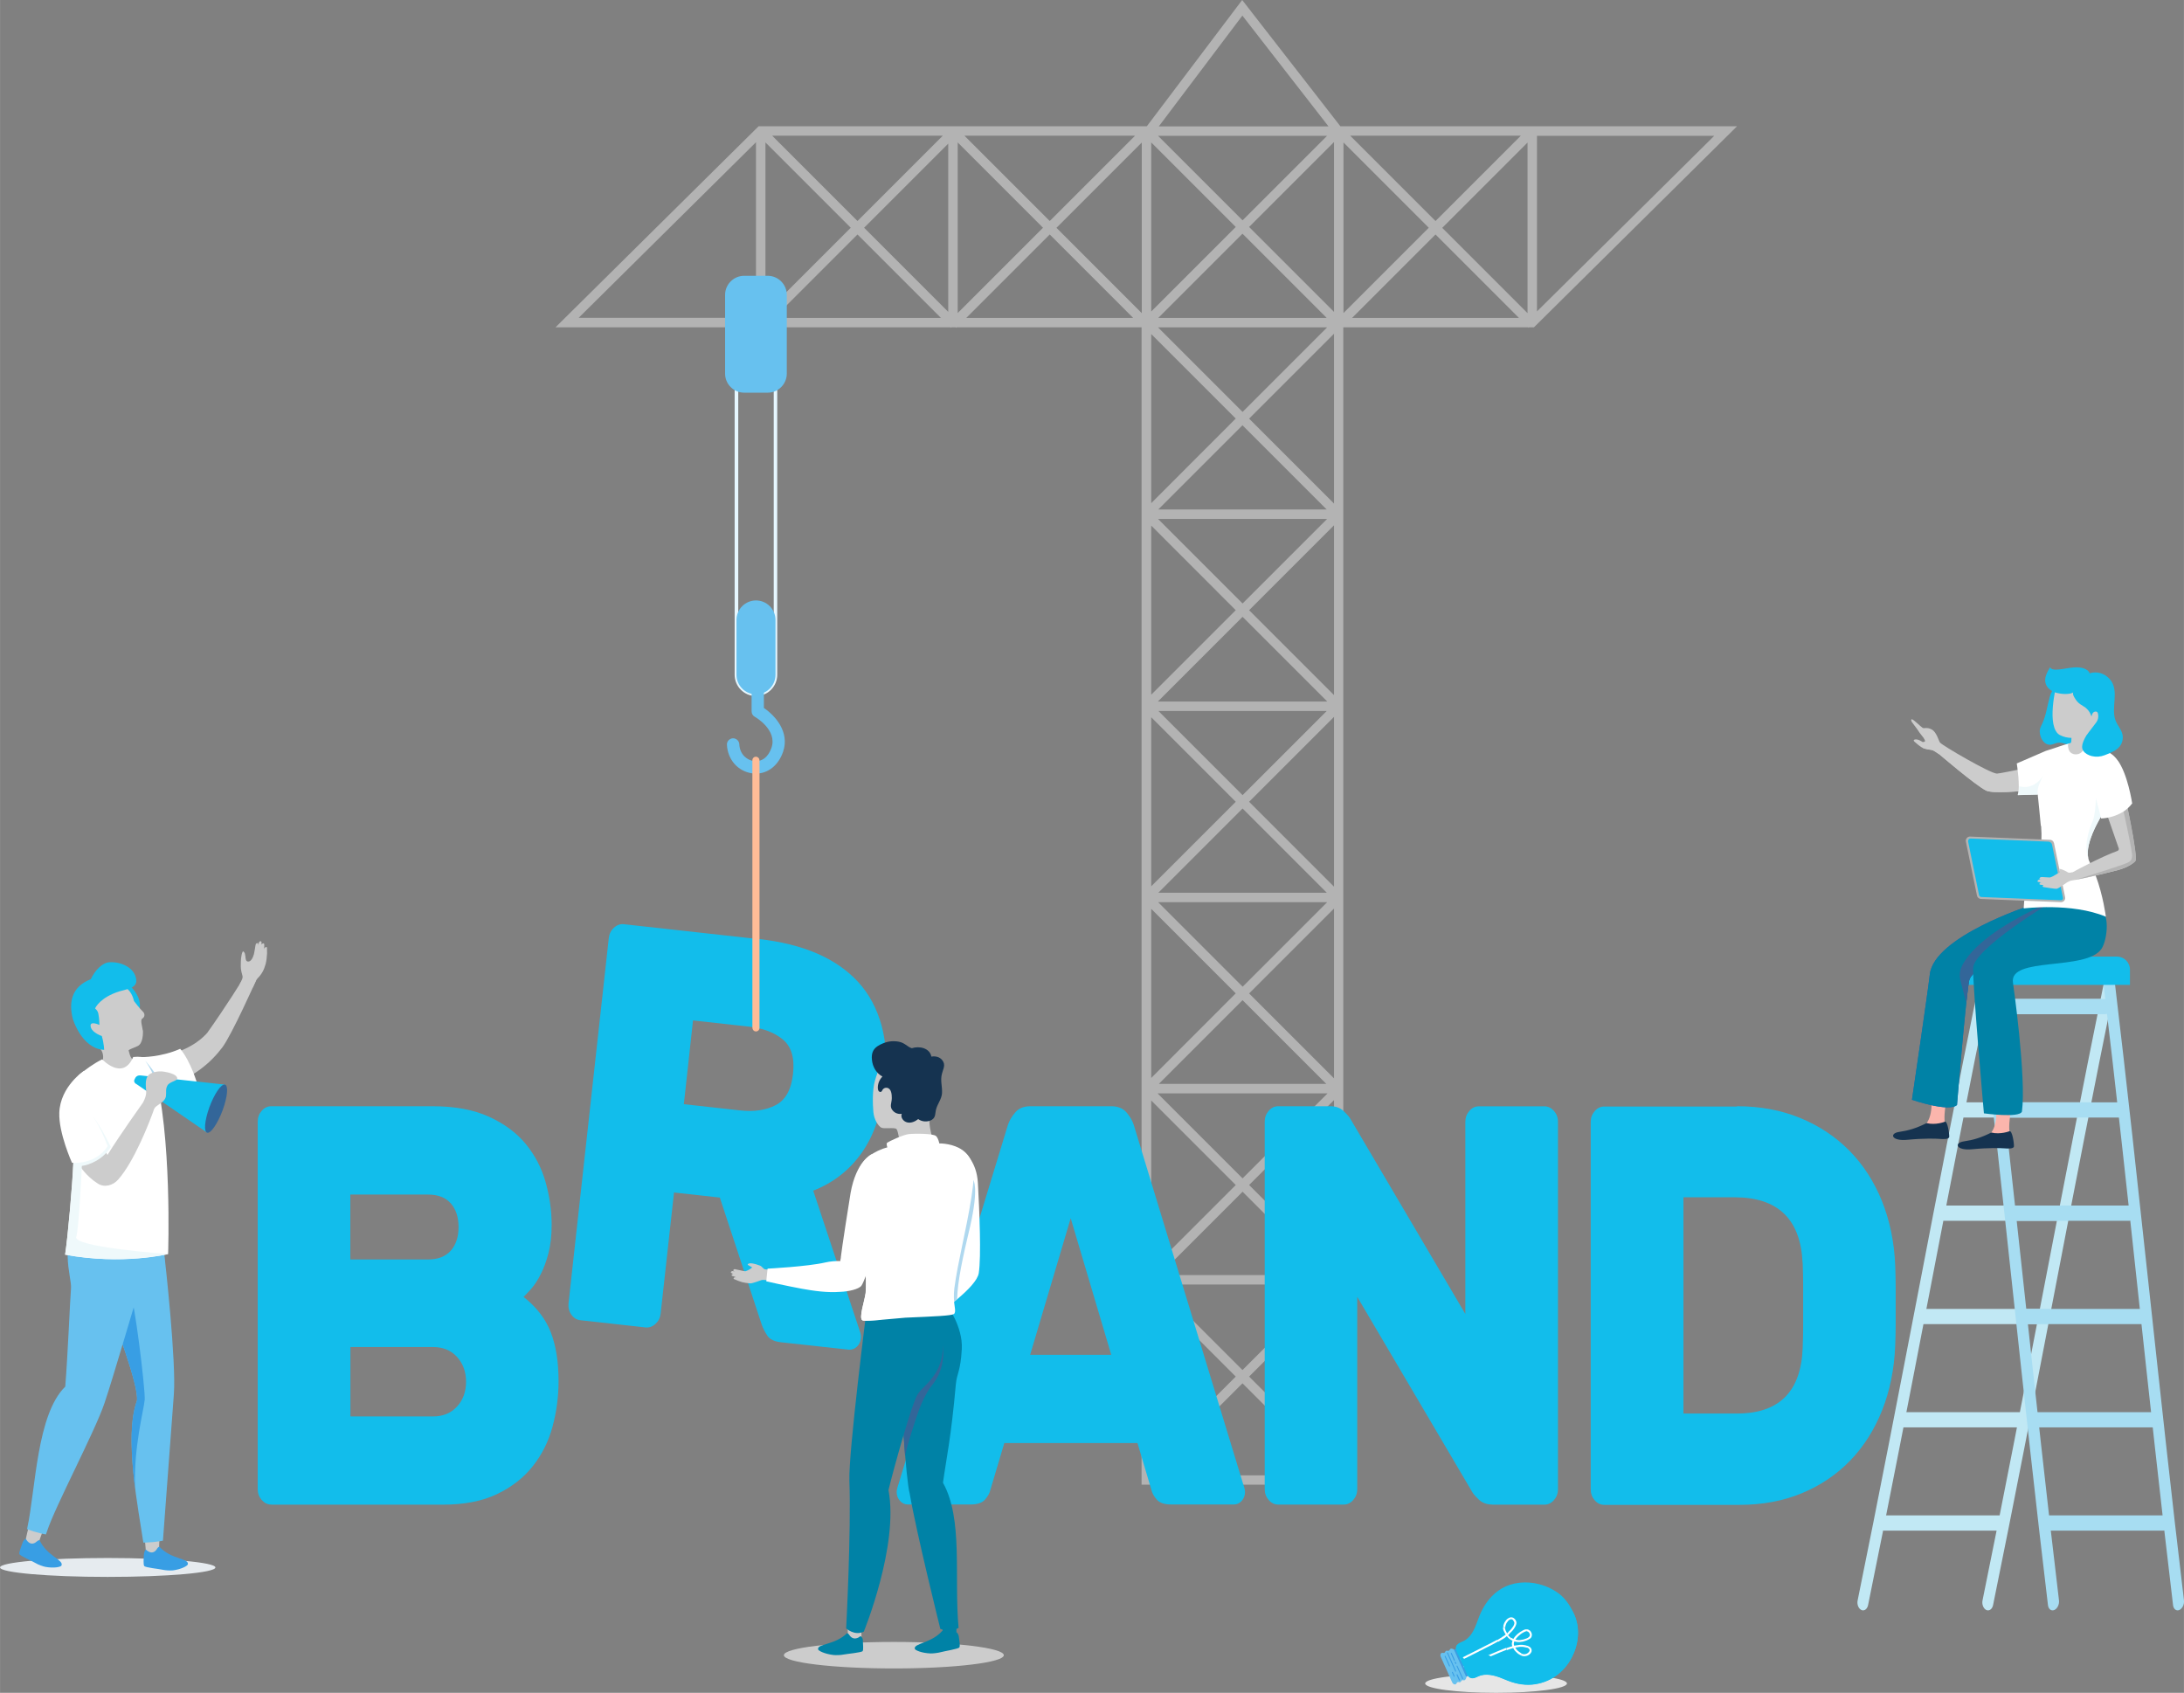 <?xml version="1.0" encoding="UTF-8" standalone="no"?>
<svg
   xmlns:dc="http://purl.org/dc/elements/1.1/"
   xmlns:cc="http://creativecommons.org/ns#"
   xmlns:rdf="http://www.w3.org/1999/02/22-rdf-syntax-ns#"
   xmlns:svg="http://www.w3.org/2000/svg"
   xmlns="http://www.w3.org/2000/svg"
   id="svg338"
   viewBox="0 0 224.01 173.64"
   style="shape-rendering:geometricPrecision; text-rendering:geometricPrecision; image-rendering:optimizeQuality; fill-rule:evenodd; clip-rule:evenodd"
   version="1.1"
   height="6.773mm"
   width="8.738mm"
   xml:space="preserve"><rect x="0" y="0" width="224.01" height="173.64" fill="#808080" stroke="none"/><defs
     id="defs4"><style
       id="style2"
       type="text/css"><![CDATA[
    .fil12 {fill:#0082A6;fill-rule:nonzero}
    .fil0 {fill:#12BDEB;fill-rule:nonzero}
    .fil10 {fill:#153350;fill-rule:nonzero}
    .fil11 {fill:#285EAF;fill-rule:nonzero}
    .fil13 {fill:#336699;fill-rule:nonzero}
    .fil17 {fill:#389EE4;fill-rule:nonzero}
    .fil3 {fill:#67C1EF;fill-rule:nonzero}
    .fil6 {fill:#A7DDF2;fill-rule:nonzero}
    .fil18 {fill:#AFD8EF;fill-rule:nonzero}
    .fil1 {fill:#B3B3B3;fill-rule:nonzero}
    .fil5 {fill:#C1E8F4;fill-rule:nonzero}
    .fil7 {fill:#CCCCCC;fill-rule:nonzero}
    .fil19 {fill:#E6E6E6;fill-rule:nonzero}
    .fil16 {fill:#E6EBEF;fill-rule:nonzero}
    .fil2 {fill:#E6F7FF;fill-rule:nonzero}
    .fil15 {fill:#EFF9FB;fill-rule:nonzero}
    .fil9 {fill:#FBB5AC;fill-rule:nonzero}
    .fil4 {fill:#FFBC97;fill-rule:nonzero}
    .fil14 {fill:white;fill-rule:nonzero}
    .fil8 {fill:#CCCCCC;fill-rule:nonzero}
   ]]></style></defs><g
     id="Camada_x0020_1"><g
       id="_891988720"><g
         id="g23"><path
           id="path7"
           d="M77.84 96.32c2.25,0.25 4.22,0.74 5.93,1.47 1.71,0.74 3.13,1.72 4.25,2.94 1.12,1.22 1.92,2.71 2.4,4.46 0.48,1.76 0.59,3.76 0.35,6 -0.32,2.9 -1.11,5.25 -2.38,7.05 -1.27,1.8 -2.93,3.09 -4.98,3.89l4.81 14.5c0.08,0.24 0.11,0.46 0.08,0.66 -0.04,0.35 -0.18,0.64 -0.43,0.86 -0.25,0.23 -0.53,0.32 -0.83,0.29l-6.94 -0.76c-0.68,-0.07 -1.15,-0.3 -1.4,-0.68 -0.25,-0.38 -0.44,-0.75 -0.57,-1.12l-4.3 -13.04 -4.7 -0.52 -1.37 12.42c-0.05,0.43 -0.23,0.78 -0.53,1.06 -0.31,0.28 -0.65,0.4 -1.02,0.36l-6.69 -0.74c-0.37,-0.04 -0.68,-0.23 -0.92,-0.57 -0.24,-0.34 -0.33,-0.72 -0.29,-1.15l4.13 -37.48c0.05,-0.43 0.22,-0.78 0.53,-1.06 0.31,-0.28 0.65,-0.4 1.02,-0.36l13.83 1.53zm-7.7 16.94l0 0 5.77 0.64c1.43,0.16 2.64,-0.02 3.65,-0.54 1,-0.52 1.6,-1.58 1.78,-3.21 0.18,-1.62 -0.17,-2.8 -1.04,-3.52 -0.87,-0.72 -2.02,-1.16 -3.45,-1.32l-5.77 -0.64 -0.94 8.59z"
           class="fil0" /><path
           id="path9"
           d="M137.8 12.95l-0.32 0 -10.07 -12.95 -9.78 12.95 -0.53 0 -39.29 0 -20.83 20.62 20.55 0 0 4.88 0.97 0 0 -4.88 18.97 0 0.05 0.05 0.05 -0.05 0.45 0 0.05 0.05 0.05 -0.05 18.97 0 0 118.72 20.69 0 0 -118.72 18.97 0 0.05 0.05 0.05 -0.05 0.49 0 20.83 -20.62 -40.39 0zm-78.45 19.65l0 0 18.19 -18.01 0 18.01 -18.19 0zm37.35 -18.68l0 0 -8.75 8.75 -8.75 -8.75 17.51 0zm-18.19 0.69l0 0 8.75 8.75 -8.75 8.75 0 -17.51zm0.88 18l0 0 8.56 -8.56 8.56 8.56 -17.12 0zm17.87 -0.62l0 0 -8.63 -8.63 8.63 -8.63 0 17.25zm19.16 -18.07l0 0 -8.75 8.75 -8.75 -8.75 17.51 0zm-18.19 0.69l0 0 8.75 8.75 -8.75 8.75 0 -17.51zm0.88 18l0 0 8.56 -8.56 8.56 8.56 -17.12 0zm18 -0.49l0 0 -8.75 -8.75 8.75 -8.75 0 17.51zm10.32 -30.52l0 0 8.83 11.36 -17.4 0 8.57 -11.36zm8.69 12.33l0 0 -8.67 8.67 -8.67 -8.67 17.35 0zm-17.22 116.86l0 0 8.55 -8.55 8.55 8.55 -17.09 0zm17.31 0.97l0 0 -8.77 8.77 -8.77 -8.77 17.53 0zm-17.48 -19.61l0 0 17.44 0 -8.72 8.72 -8.72 -8.72zm0.13 -0.97l0 0 8.59 -8.59 8.59 8.59 -17.19 0zm-0.08 -18.64l0 0 17.35 0 -8.67 8.67 -8.67 -8.67zm0.03 -0.97l0 0 8.64 -8.64 8.64 8.64 -17.28 0zm0.01 -18.64l0 0 17.26 0 -8.63 8.63 -8.63 -8.63zm-0.06 -0.97l0 0 8.69 -8.69 8.69 8.69 -17.37 0zm0.01 -18.73l0 0 17.35 0 -8.67 8.67 -8.67 -8.67zm0.03 -0.97l0 0 8.64 -8.64 8.64 8.64 -17.28 0zm-0.03 -18.68l0 0 17.35 0 -8.67 8.67 -8.67 -8.67zm0.03 -0.97l0 0 8.64 -8.64 8.64 8.64 -17.28 0zm-0.72 -18l0 0 8.67 8.67 -8.67 8.67 0 -17.35zm0 19.65l0 0 8.67 8.67 -8.67 8.68 0 -17.35zm0 19.65l0 0 8.67 8.68 -8.67 8.67 0 -17.35zm0 19.66l0 0 8.67 8.67 -8.67 8.67 0 -17.35zm0 19.65l0 0 8.67 8.67 -8.67 8.68 0 -17.35zm0 19.66l0 0 8.67 8.67 -8.67 8.67 0 -17.35zm0 19.65l0 0 8.67 8.67 -8.67 8.67 0 -17.35zm18.75 18.8l0 0 -18.75 0 0 -0.08 9.36 -9.36 9.39 9.39 0 0.05zm0 -1.42l0 0 -8.71 -8.71 8.71 -8.71 0 17.41zm0 -19.65l0 0 -8.71 -8.71 8.71 -8.71 0 17.41zm0 -19.65l0 0 -8.71 -8.71 8.71 -8.71 0 17.41zm0 -19.66l0 0 -8.71 -8.71 8.71 -8.71 0 17.41zm0 -19.65l0 0 -8.71 -8.71 8.71 -8.71 0 17.41zm0 -19.65l0 0 -8.71 -8.71 8.71 -8.71 0 17.41zm0 -19.66l0 0 -8.71 -8.71 8.71 -8.71 0 17.41zm19.16 -18.07l0 0 -8.75 8.75 -8.75 -8.75 17.51 0zm-18.19 0.69l0 0 8.75 8.75 -8.75 8.75 0 -17.51zm0.88 18l0 0 8.56 -8.56 8.56 8.56 -17.12 0zm18 -0.49l0 0 -8.75 -8.75 8.75 -8.75 0 17.51zm0.97 -18.19l0 0 18.18 0 -18.18 18.01 0 -18.01z"
           class="fil1" /><path
           id="path11"
           d="M77.54 71.4c-1.21,0 -2.19,-0.98 -2.19,-2.19l0 -32.93c0,-1.2 0.98,-2.19 2.19,-2.19 1.2,0 2.18,0.98 2.18,2.19l0 32.93c0,1.2 -0.98,2.19 -2.18,2.19zm0 -36.93l0 0c-1,0 -1.82,0.82 -1.82,1.82l0 32.93c0,1 0.82,1.82 1.82,1.82 1,0 1.82,-0.82 1.82,-1.82l0 -32.93c0,-1 -0.82,-1.82 -1.82,-1.82z"
           class="fil2" /><path
           id="path13"
           d="M77.54 71.22c-1.1,0 -2,-0.9 -2,-2l0 -5.63c0,-1.1 0.9,-2 2,-2 1.1,0 2,0.9 2,2l0 5.63c0,1.1 -0.9,2 -2,2z"
           class="fil3" /><path
           id="path15"
           d="M77.53 79.35c-0.14,0 -0.27,-0.01 -0.41,-0.03 -1.44,-0.21 -2.49,-1.41 -2.56,-2.93 -0.02,-0.35 0.26,-0.64 0.61,-0.66 0.34,-0.01 0.64,0.26 0.66,0.61 0.04,1.04 0.79,1.63 1.47,1.72 0.82,0.12 1.5,-0.39 1.83,-1.36 0.62,-1.82 -1.62,-3.13 -1.72,-3.18 -0.2,-0.11 -0.32,-0.32 -0.32,-0.55l0 -2.83c0,-0.35 0.28,-0.63 0.63,-0.63 0.35,0 0.63,0.28 0.63,0.63l0 2.48c1.13,0.76 2.67,2.44 1.97,4.49 -0.48,1.4 -1.55,2.24 -2.8,2.24z"
           class="fil3" /><path
           id="path17"
           d="M78.74 40.28l-2.41 0c-1.08,0 -1.96,-0.88 -1.96,-1.96l0 -8.07c0,-1.08 0.88,-1.96 1.96,-1.96l2.41 0c1.08,0 1.96,0.88 1.96,1.96l0 8.07c0,1.08 -0.88,1.96 -1.96,1.96z"
           class="fil3" /><g
           id="g21"><path
             id="path19"
             d="M77.17 77.98c0,-0.2 0.16,-0.36 0.36,-0.36 0.2,0 0.36,0.16 0.36,0.36l-0.73 0zm0 27.46l0 -27.46 0.73 0 0 27.46 -0.73 0zm0.73 0c0,0.2 -0.16,0.36 -0.36,0.36 -0.2,0 -0.36,-0.16 -0.36,-0.36l0.73 0z"
             class="fil4" /></g></g><g
         id="_1065736336"><path
           id="path25"
           d="M27.82 154.33c-0.38,0 -0.7,-0.16 -0.98,-0.47 -0.27,-0.31 -0.41,-0.68 -0.41,-1.11l0 -37.7c0,-0.43 0.14,-0.8 0.41,-1.11 0.27,-0.31 0.6,-0.47 0.98,-0.47l16.54 0c2.29,0 4.23,0.36 5.8,1.08 1.57,0.72 2.83,1.65 3.77,2.8 0.94,1.15 1.62,2.45 2.03,3.91 0.41,1.46 0.62,2.91 0.62,4.35 0,1.13 -0.11,2.11 -0.33,2.95 -0.22,0.84 -0.49,1.56 -0.8,2.16 -0.31,0.61 -0.63,1.09 -0.95,1.46 -0.33,0.37 -0.59,0.65 -0.8,0.85 1.34,1.05 2.27,2.27 2.8,3.65 0.53,1.38 0.79,3.05 0.79,4.99 0,1.59 -0.21,3.15 -0.62,4.67 -0.41,1.52 -1.09,2.87 -2.03,4.06 -0.94,1.19 -2.17,2.14 -3.67,2.86 -1.5,0.72 -3.36,1.08 -5.55,1.08l-17.61 0zm19.21 -28.48l0 0c0,-1.01 -0.27,-1.82 -0.8,-2.42 -0.53,-0.6 -1.31,-0.9 -2.34,-0.9l-7.96 0 0 6.66 7.96 0c1.03,0 1.8,-0.3 2.34,-0.9 0.53,-0.6 0.8,-1.41 0.8,-2.42zm-11.09 19.44l0 0 8.47 0c1.03,0 1.85,-0.34 2.47,-1.02 0.62,-0.68 0.92,-1.53 0.92,-2.54 0,-1.01 -0.31,-1.86 -0.92,-2.54 -0.62,-0.68 -1.44,-1.02 -2.47,-1.02l-8.47 0 0 7.12z"
           class="fil0" /><path
           id="path27"
           d="M113.98 113.47c0.68,0 1.21,0.22 1.57,0.64 0.36,0.43 0.61,0.86 0.74,1.28l11.2 36.77c0.14,0.39 0.21,0.68 0.21,0.88 0,0.35 -0.11,0.65 -0.33,0.9 -0.22,0.25 -0.49,0.38 -0.79,0.38l-6.47 0c-0.69,0 -1.17,-0.17 -1.46,-0.5 -0.29,-0.33 -0.47,-0.65 -0.54,-0.96l-1.44 -4.84 -13.66 0 -1.44 4.84c-0.07,0.31 -0.25,0.63 -0.54,0.96 -0.29,0.33 -0.78,0.5 -1.46,0.5l-6.47 0c-0.31,0 -0.57,-0.13 -0.8,-0.38 -0.22,-0.25 -0.33,-0.56 -0.33,-0.9 0,-0.19 0.07,-0.49 0.21,-0.88l11.2 -36.77c0.14,-0.43 0.38,-0.85 0.75,-1.28 0.36,-0.43 0.88,-0.64 1.57,-0.64l8.32 0zm-8.32 25.5l0 0 8.32 0 -4.16 -14.01 -4.16 14.01z"
           class="fil0" /><path
           id="path29"
           d="M153.07 154.33c-0.58,0 -1.05,-0.18 -1.41,-0.53 -0.36,-0.35 -0.59,-0.62 -0.69,-0.82l-11.76 -19.96 0 19.73c0,0.43 -0.14,0.8 -0.41,1.11 -0.27,0.31 -0.6,0.47 -0.97,0.47l-6.73 0c-0.38,0 -0.7,-0.16 -0.97,-0.47 -0.27,-0.31 -0.41,-0.68 -0.41,-1.11l0 -37.7c0,-0.43 0.14,-0.8 0.41,-1.11 0.27,-0.31 0.6,-0.47 0.97,-0.47l5.34 0c0.58,0 1.05,0.17 1.41,0.53 0.36,0.35 0.59,0.62 0.69,0.82l11.76 19.96 0 -19.72c0,-0.43 0.14,-0.8 0.41,-1.11 0.27,-0.31 0.6,-0.47 0.97,-0.47l6.73 0c0.38,0 0.7,0.16 0.98,0.47 0.27,0.31 0.41,0.68 0.41,1.11l0 37.7c0,0.43 -0.14,0.8 -0.41,1.11 -0.27,0.31 -0.6,0.47 -0.98,0.47l-5.34 0z"
           class="fil0" /><path
           id="path31"
           d="M178.16 113.47c2.36,0 4.52,0.4 6.47,1.2 1.95,0.8 3.64,1.92 5.06,3.36 1.42,1.44 2.53,3.16 3.34,5.16 0.8,2 1.26,4.19 1.36,6.57 0.03,0.82 0.05,1.57 0.05,2.25 0,0.68 0,1.33 0,1.96 0,0.62 0,1.26 0,1.93 0,0.66 -0.02,1.38 -0.05,2.16 -0.1,2.41 -0.55,4.61 -1.34,6.6 -0.79,1.98 -1.87,3.7 -3.26,5.14 -1.39,1.44 -3.04,2.56 -4.96,3.36 -1.92,0.8 -4.06,1.2 -6.42,1.2l-13.87 0c-0.38,0 -0.7,-0.16 -0.97,-0.47 -0.27,-0.31 -0.41,-0.68 -0.41,-1.11l0 -37.7c0,-0.43 0.14,-0.8 0.41,-1.11 0.27,-0.31 0.6,-0.47 0.97,-0.47l13.61 0zm6.73 16.05l0 0c-0.21,-4.47 -2.53,-6.71 -6.98,-6.71l-5.24 0 0 22.18 5.5 0c4.31,0 6.56,-2.24 6.73,-6.71 0.03,-0.82 0.05,-1.58 0.05,-2.3 0,-0.72 0,-1.42 0,-2.1 0,-0.68 0,-1.37 0,-2.07 0,-0.7 -0.02,-1.46 -0.05,-2.28z"
           class="fil0" /></g><g
         id="_881685120"><g
           id="g36"><path
             id="path34"
             d="M212.74 72.69c-0.21,-0.58 -0.42,-1.16 -0.63,-1.74 -0.09,-0.25 -0.2,-0.52 -0.43,-0.64 -0.14,-0.07 -0.31,-0.08 -0.46,-0.05 -0.55,0.13 -0.84,0.73 -0.99,1.27 -0.25,0.89 -0.36,1.84 -0.75,2.68 -0.09,0.19 -0.19,0.38 -0.24,0.58 -0.14,0.65 0.35,1.73 1.16,1.59 0.13,-0.02 0.24,-0.07 0.36,-0.11 0.5,-0.19 0.85,-0.04 1.34,0.09 0.45,0.13 0.94,0.04 1.34,-0.2 0.45,-0.26 0.78,-0.71 0.91,-1.22l-1.59 -2.26z"
             class="fil0" /></g><g
           id="g108"><g
             id="g70"><g
               id="g40"><path
                 id="path38"
                 d="M203.91 165.18c-0.06,0 -0.12,-0.01 -0.18,-0.04 -0.29,-0.14 -0.47,-0.58 -0.38,-0.99 2.18,-10.66 4.25,-21.44 6.26,-31.86 2.01,-10.41 4.08,-21.18 6.24,-31.74 0.08,-0.41 0.39,-0.64 0.69,-0.5 0.3,0.14 0.47,0.58 0.38,0.99 -2.15,10.54 -4.23,21.31 -6.23,31.72 -2.01,10.43 -4.08,21.21 -6.26,31.88 -0.07,0.33 -0.28,0.54 -0.51,0.54z"
                 class="fil5" /></g><g
               id="g44"><path
                 id="path42"
                 d="M191.09 165.18c-0.06,0 -0.12,-0.01 -0.17,-0.04 -0.3,-0.14 -0.47,-0.58 -0.38,-0.99 2.18,-10.66 4.25,-21.44 6.26,-31.86 2,-10.41 4.08,-21.18 6.24,-31.74 0.08,-0.41 0.39,-0.64 0.69,-0.5 0.29,0.14 0.47,0.58 0.38,0.99 -2.16,10.54 -4.23,21.31 -6.23,31.72 -2.01,10.43 -4.09,21.21 -6.27,31.88 -0.07,0.33 -0.28,0.54 -0.51,0.54z"
                 class="fil5" /></g><g
               id="g48"><path
                 id="path46"
                 d="M207.31 146.41l-12.16 0c-0.31,0 -0.57,-0.35 -0.58,-0.78 -0.01,-0.43 0.23,-0.78 0.53,-0.78l12.16 0c0.31,0 0.57,0.35 0.58,0.78 0.01,0.43 -0.23,0.78 -0.53,0.78z"
                 class="fil5" /></g><g
               id="g52"><path
                 id="path50"
                 d="M209.25 135.82l-12.16 0c-0.31,0 -0.57,-0.35 -0.58,-0.78 -0.01,-0.43 0.23,-0.78 0.54,-0.78l12.16 0c0.31,0 0.57,0.35 0.58,0.78 0.01,0.43 -0.23,0.78 -0.53,0.78z"
                 class="fil5" /></g><g
               id="g56"><path
                 id="path54"
                 d="M205.38 157l-12.16 0c-0.31,0 -0.57,-0.35 -0.58,-0.78 -0.01,-0.43 0.23,-0.78 0.53,-0.78l12.16 0c0.31,0 0.57,0.35 0.58,0.78 0.01,0.43 -0.23,0.78 -0.54,0.78z"
                 class="fil5" /></g><g
               id="g60"><path
                 id="path58"
                 d="M211.56 125.22l-12.16 0c-0.31,0 -0.57,-0.35 -0.58,-0.78 -0.01,-0.43 0.23,-0.78 0.54,-0.78l12.16 0c0.31,0 0.57,0.35 0.58,0.78 0.01,0.43 -0.23,0.78 -0.54,0.78z"
                 class="fil5" /></g><g
               id="g64"><path
                 id="path62"
                 d="M213.32 114.63l-12.16 0c-0.31,0 -0.57,-0.35 -0.58,-0.78 -0.01,-0.43 0.23,-0.78 0.53,-0.78l12.16 0c0.31,0 0.57,0.35 0.58,0.78 0.01,0.43 -0.23,0.78 -0.53,0.78z"
                 class="fil5" /></g><g
               id="g68"><path
                 id="path66"
                 d="M215.82 104.03l-12.16 0c-0.31,0 -0.57,-0.35 -0.58,-0.78 -0.01,-0.43 0.23,-0.78 0.53,-0.78l12.16 0c0.31,0 0.57,0.35 0.58,0.78 0.01,0.43 -0.23,0.78 -0.53,0.78z"
                 class="fil5" /></g></g><g
             id="g104"><g
               id="g74"><path
                 id="path72"
                 d="M210.54 165.18c0.06,0 0.12,-0.01 0.18,-0.04 0.31,-0.14 0.52,-0.58 0.47,-0.99 -1.28,-10.66 -2.44,-21.44 -3.57,-31.86 -1.13,-10.41 -2.29,-21.18 -3.56,-31.74 -0.05,-0.41 -0.34,-0.64 -0.65,-0.5 -0.31,0.14 -0.52,0.58 -0.47,0.99 1.26,10.54 2.43,21.31 3.55,31.72 1.13,10.43 2.29,21.21 3.57,31.88 0.04,0.33 0.23,0.54 0.47,0.54z"
                 class="fil6" /></g><g
               id="g78"><path
                 id="path76"
                 d="M223.36 165.18c0.06,0 0.12,-0.01 0.18,-0.04 0.31,-0.14 0.52,-0.58 0.47,-0.99 -1.28,-10.66 -2.44,-21.44 -3.57,-31.86 -1.13,-10.41 -2.29,-21.18 -3.55,-31.74 -0.05,-0.41 -0.34,-0.64 -0.65,-0.5 -0.31,0.14 -0.52,0.58 -0.47,0.99 1.26,10.54 2.43,21.31 3.55,31.72 1.13,10.43 2.29,21.21 3.57,31.88 0.04,0.33 0.23,0.54 0.47,0.54z"
                 class="fil6" /></g><g
               id="g82"><path
                 id="path80"
                 d="M208.72 146.41l12.16 0c0.31,0 0.6,-0.35 0.65,-0.78 0.05,-0.43 -0.16,-0.78 -0.47,-0.78l-12.16 0c-0.31,0 -0.6,0.35 -0.65,0.78 -0.05,0.43 0.16,0.78 0.47,0.78z"
                 class="fil6" /></g><g
               id="g86"><path
                 id="path84"
                 d="M207.68 135.82l12.16 0c0.31,0 0.6,-0.35 0.65,-0.78 0.05,-0.43 -0.16,-0.78 -0.47,-0.78l-12.16 0c-0.31,0 -0.6,0.35 -0.65,0.78 -0.05,0.43 0.16,0.78 0.47,0.78z"
                 class="fil6" /></g><g
               id="g90"><path
                 id="path88"
                 d="M209.76 157l12.16 0c0.31,0 0.6,-0.35 0.65,-0.78 0.05,-0.43 -0.16,-0.78 -0.47,-0.78l-12.16 0c-0.31,0 -0.6,0.35 -0.65,0.78 -0.05,0.43 0.16,0.78 0.47,0.78z"
                 class="fil6" /></g><g
               id="g94"><path
                 id="path92"
                 d="M206.26 125.22l12.16 0c0.31,0 0.6,-0.35 0.65,-0.78 0.05,-0.43 -0.16,-0.78 -0.47,-0.78l-12.16 0c-0.31,0 -0.6,0.35 -0.65,0.78 -0.05,0.43 0.16,0.78 0.47,0.78z"
                 class="fil6" /></g><g
               id="g98"><path
                 id="path96"
                 d="M205.4 114.63l12.16 0c0.31,0 0.6,-0.35 0.65,-0.78 0.05,-0.43 -0.16,-0.78 -0.47,-0.78l-12.16 0c-0.31,0 -0.6,0.35 -0.65,0.78 -0.05,0.43 0.16,0.78 0.47,0.78z"
                 class="fil6" /></g><g
               id="g102"><path
                 id="path100"
                 d="M203.8 104.03l12.16 0c0.31,0 0.6,-0.35 0.65,-0.78 0.05,-0.43 -0.16,-0.78 -0.47,-0.78l-12.16 0c-0.31,0 -0.6,0.35 -0.65,0.78 -0.05,0.43 0.16,0.78 0.47,0.78z"
                 class="fil6" /></g></g><path
             id="path106"
             d="M201.3 101.02l17.17 0 0 -1.56c0,-0.74 -0.6,-1.34 -1.34,-1.34l-14.49 0c-0.74,0 -1.34,0.6 -1.34,1.34l0 1.56z"
             class="fil0" /></g><g
           id="g160"><g
             id="g114"><path
               id="path110"
               d="M211.44 80.66c0,0 -1.06,0.16 -2.4,0.31 -2.01,0.23 -4.66,0.45 -5.33,0.12 -1.11,-0.56 -4.77,-3.7 -4.77,-3.7l-0.57 -0.37c-0.1,-0.06 -0.2,-0.09 -0.32,-0.11 -0.12,-0.01 -0.33,-0.04 -0.6,-0.11 -0.14,-0.04 -0.27,-0.09 -0.38,-0.17 -0.02,-0.01 -0.04,-0.02 -0.06,-0.04 -0.01,-0.01 -0.02,-0.01 -0.02,-0.01 -0.25,-0.16 -0.45,-0.37 -0.62,-0.5 -0.25,-0.21 0.13,-0.34 0.55,-0.13 0.42,0.21 0.15,0.16 0.42,0.15 0.27,-0.01 -0.02,-0.41 -0.26,-0.7 -0.23,-0.27 -0.2,-0.27 -0.42,-0.59 -0.22,-0.31 -0.43,-0.55 -0.56,-0.75 -0.08,-0.14 -0.12,-0.32 0.04,-0.27 0.17,0.05 0.87,0.74 1.05,0.86 0.18,0.12 0.44,-0.1 0.94,0.17 0.5,0.27 0.69,1.08 0.85,1.34 0.16,0.26 5.22,3.22 5.85,3.19 0.63,-0.03 5.39,-1.17 6.86,-1.08 0.8,0.05 -0.26,2.38 -0.26,2.38z"
               class="fil7" /><path
               id="path112"
               d="M209.04 80.97c-2.01,0.23 -4.66,0.45 -5.33,0.12 -1.11,-0.56 -4.77,-3.7 -4.77,-3.7l-0.57 -0.37c-0.1,-0.06 -0.2,-0.09 -0.32,-0.11 -0.12,-0.01 -0.33,-0.04 -0.6,-0.11 -0.14,-0.04 -0.27,-0.09 -0.38,-0.17 0.34,0.17 1.04,0.03 1.38,0.21 0.37,0.19 2.94,2.29 4.11,3.03 1.16,0.74 1.6,0.99 2.65,0.98 1.04,0 3.53,-0.44 3.53,-0.44l0.3 0.55z"
               class="fil8" /></g><path
             id="path116"
             d="M199.61 113.03c0,0 -0.2,1.04 -0.16,1.86 0.12,0.57 0.02,0.74 0.02,0.74l-2.17 -0.12c0,0 0.94,-0.5 0.81,-2.73 -0.13,-2.23 1.49,0.25 1.49,0.25z"
             class="fil9" /><path
             id="path118"
             d="M199.48 115.06c0,0 -0.93,0.38 -1.87,0.14 -1.08,0.54 -1.84,0.76 -2.84,0.91 -0.99,0.15 -0.79,0.97 0.9,0.8 1.7,-0.16 2.88,-0.12 3.26,-0.09 0.38,0.03 0.98,0.06 1,-0.21 0.02,-0.26 -0.16,-1.66 -0.46,-1.56z"
             class="fil10" /><path
             id="path120"
             d="M206.25 113.99c0,0 -0.2,1.04 -0.16,1.86 0.12,0.57 0.02,0.74 0.02,0.74l-2.17 -0.12c0,0 0.94,-0.5 0.81,-2.73 -0.13,-2.23 1.49,0.25 1.49,0.25z"
             class="fil9" /><path
             id="path122"
             d="M206.12 116.03c0,0 -0.93,0.37 -1.87,0.14 -1.08,0.54 -1.84,0.76 -2.84,0.91 -0.99,0.15 -0.79,0.97 0.9,0.8 1.7,-0.16 2.88,-0.12 3.26,-0.09 0.38,0.03 0.98,0.06 1,-0.2 0.02,-0.27 -0.16,-1.66 -0.47,-1.56z"
             class="fil10" /><path
             id="path124"
             d="M208.23 92.88c0,0 -9.87,3.19 -10.29,7.07 -0.21,1.89 -1.83,12.86 -1.83,12.86 0,0 3.81,1.31 4.62,0.53 0,0 0.89,-10.94 1.25,-12.77 0.36,-1.83 10.01,-5.98 10.01,-5.98l-0.39 -2.49 -3.38 0.78z"
             class="fil11" /><path
             id="path126"
             d="M208.23 92.88c0,0 -9.87,3.19 -10.29,7.07 -0.21,1.89 -1.83,12.86 -1.83,12.86 0,0 3.81,1.31 4.62,0.53 0,0 0.89,-10.94 1.25,-12.77 0.36,-1.83 10.01,-5.98 10.01,-5.98l-0.39 -2.49 -3.38 0.78z"
             class="fil12" /><g
             id="g130"><path
               id="path128"
               d="M209.47 92.88l2.31 0.4 0.21 1.31c0,0 -9.65,4.15 -10.01,5.98 -0.08,0.4 -0.18,1.25 -0.3,2.31 -0.18,-0.68 -0.35,-1.36 -0.53,-2.04 -0.07,-0.26 -0.14,-0.53 -0.14,-0.8 -0.01,-0.59 0.29,-1.14 0.62,-1.62 1.64,-2.35 5.26,-4.32 7.84,-5.54z"
               class="fil13" /></g><path
             id="path132"
             d="M206.47 100.79c-0.41,-2.72 7.54,-1.15 9.09,-3.48 0.54,-0.81 0.86,-3.28 0,-3.95 -1.67,-1.3 -5.1,-0.86 -5.1,-0.86 0,0 -8.08,4.84 -8.08,6.83 -0.01,2.24 1.11,14.87 1.11,14.87 0,0 3.64,0.51 3.9,-0.18 0.47,-3.53 -0.92,-13.23 -0.92,-13.23z"
             class="fil12" /><path
             id="path134"
             d="M209.36 84.73c0.34,4.52 -1.65,4.6 -1.79,8.45 0,0 4.92,-0.62 8.43,0.85 0,0 -0.28,-2.19 -1.05,-4.23 -0.02,-0.06 -0.05,-0.12 -0.07,-0.18 -0.15,-0.38 -0.31,-0.75 -0.5,-1.1 -0.01,-0.02 -0.02,-0.04 -0.03,-0.06 -0.02,-0.05 -0.04,-0.09 -0.06,-0.15 -0.02,-0.02 -0.02,-0.03 -0.03,-0.05 -0.22,-0.59 -0.13,-1.35 0.14,-2.17 0.25,-0.76 0.64,-1.56 1.07,-2.3 0.25,-0.44 0.52,-0.87 0.78,-1.25l0 -0c0.73,-1.09 1.36,-1.88 1.36,-1.88 0,0 0.43,-1.44 -0.44,-2.69 0,-0 -0,-0 -0.01,-0.01 -0.1,-0.15 -0.22,-0.29 -0.36,-0.43 -0.37,-0.37 -1.41,-0.85 -2.25,-1.13 -0.22,-0.07 -0.42,-0.13 -0.6,-0.17 -0.14,-0.03 -0.27,-0.06 -0.37,-0.06 -0.49,-0.04 -0.86,-0.02 -1.17,0.05 -0.92,0.21 -1.21,0.39 -2.57,0.8l-2.98 1.29c0,0 0.4,2.49 0.09,3.24l2.06 -0.06c0,0 0.28,2.7 0.32,3.23z"
             class="fil14" /><path
             id="path136"
             d="M214.27 88.27c-0.55,-1.46 0.84,-3.99 1.99,-5.72l0 -0.01 -1.27 -1.34c0,0 0.02,2.2 -0.36,3.06 -0.37,0.85 -0.97,2.61 -0.36,4z"
             class="fil15" /><path
             id="path138"
             d="M209.65 79.44c0,0 -0.86,1.39 -0.61,2.06 -2.06,0.06 -2.06,0.06 -2.06,0.06 0,0 0.13,-0.32 0.12,-0.91 0.32,0.08 1.56,0.39 2.56,-1.21z"
             class="fil15" /><g
             id="g150"><path
               id="path140"
               d="M211.38 92.54l-8.2 -0.33c-0.19,-0.01 -0.36,-0.15 -0.4,-0.34l-1.14 -5.55c-0.05,-0.27 0.16,-0.52 0.43,-0.51l8.21 0.33c0.19,0.01 0.36,0.15 0.4,0.34l1.14 5.55c0.06,0.27 -0.16,0.52 -0.43,0.51z"
               class="fil1" /><path
               id="path142"
               d="M211.4 92.34l-8.17 -0.33c-0.12,-0.01 -0.22,-0.09 -0.24,-0.2l-1.12 -5.49c-0.03,-0.16 0.09,-0.31 0.26,-0.31l7.98 0.32c0.18,0.01 0.34,0.14 0.37,0.32l1.12 5.45c0.03,0.13 -0.07,0.24 -0.2,0.24z"
               class="fil0" /><path
               id="path144"
               d="M212.05 89.55l0.06 0.33 0.17 -0.02 0.1 0.48c0,0 0.13,-0.03 0.38,-0.07 0,-0 0,-0 0,-0 0.01,0 0.01,0 0.01,-0 0.42,-0.07 1.18,-0.23 2.18,-0.46 0.65,-0.15 1.4,-0.33 2.25,-0.55 1.11,-0.28 1.84,-0.85 1.85,-1.01 0.03,-0.25 -0.01,-0.74 -0.1,-1.34 -0.04,-0.31 -0.09,-0.64 -0.15,-0.98 -0.21,-1.23 -0.48,-2.54 -0.58,-3.01 -0.01,-0.05 -0.02,-0.09 -0.02,-0.12 -0.01,-0.04 -0.01,-0.06 -0.01,-0.06l-0.32 0.13 -1.76 0.68 0.12 0.33 1.09 3.14c0.01,0.01 0.01,0.03 0.01,0.04 0.01,0.09 -0.05,0.18 -0.14,0.22 -0.86,0.31 -1.9,0.8 -2.8,1.25 -0.77,0.38 -1.45,0.75 -1.82,0.95 -0.03,0.02 -0.05,0.03 -0.08,0.04 -0.09,0.05 -0.19,0.06 -0.27,0.06 -0.1,-0.01 -0.17,-0.03 -0.17,-0.03z"
               class="fil7" /><path
               id="path146"
               d="M212.78 90.26c0.42,-0.07 1.17,-0.23 2.18,-0.46 0.65,-0.15 1.4,-0.33 2.25,-0.55 1.11,-0.29 1.84,-0.86 1.86,-1.01 0.03,-0.25 -0.01,-0.75 -0.1,-1.34 -0.19,-1.42 -0.61,-3.39 -0.73,-3.99 -0.01,-0.05 -0.02,-0.09 -0.03,-0.12l-0.44 0.23c0,0 0.02,0.08 0.05,0.22 0.14,0.65 0.57,2.61 0.77,3.76 0.06,0.38 0.11,0.67 0.1,0.79 -0.02,0.57 -0.34,0.65 -0.73,0.81 -0.22,0.1 -1.73,0.59 -3.07,1.02 -1.02,0.33 -1.94,0.61 -2.11,0.64z"
               class="fil1" /><path
               id="path148"
               d="M212.57 89.47c0,0 -0.23,0.05 -0.3,0.05 -0.12,-0.01 -0.16,-0.03 -0.16,-0.03 0,0 -0.47,-0.32 -0.89,-0.37l0.07 0.34c0,0 -0.56,0.32 -0.73,0.43 0,0 -0.18,0.08 -0.26,0.11 -0.07,0.02 -0.73,-0.04 -0.88,-0.04 -0.15,0 -0.24,0.09 -0.23,0.19 0,0 0.01,0.05 0.09,0.06 0.02,0 0.06,0.01 0.11,0.02 -0.08,-0.01 -0.14,-0.01 -0.17,-0.01 -0.15,0 -0.24,0.09 -0.23,0.19 0,0 0.01,0.05 0.09,0.06 0.02,0.01 0.14,0.02 0.29,0.04 -0.12,0.02 -0.19,0.09 -0.18,0.18 0,0 0.01,0.05 0.09,0.06 0.03,0.01 0.15,0.02 0.31,0.04 -0.05,0.04 -0.07,0.08 -0.07,0.14 0,0 0.01,0.05 0.09,0.06 0.08,0.02 1.22,0.2 1.34,0.18 0.22,-0.04 1.03,-0.63 1.07,-0.66 0.15,-0.09 0.36,-0.17 0.36,-0.17l0.19 -0.87z"
               class="fil7" /></g><path
             id="path152"
             d="M214.74 81.07c0.46,1.58 0.66,2.41 0.74,2.73 0.02,0.1 0.03,0.15 0.03,0.15 0,0 0.29,0 0.71,-0.08 0.44,-0.09 1.03,-0.27 1.59,-0.63 0.04,-0.03 0.08,-0.05 0.12,-0.08 0.1,-0.07 0.2,-0.15 0.3,-0.24 0.17,-0.15 0.33,-0.32 0.47,-0.51 0,0 -0.47,-3.1 -1.51,-4.43 0,-0.01 -0.01,-0.01 -0.01,-0.01 -0.19,-0.24 -0.4,-0.43 -0.63,-0.52 -0.04,-0.02 -0.07,-0.03 -0.1,-0.04 -0.54,-0.18 -1,0.01 -1.33,0.43 -0.3,0.37 -0.49,0.93 -0.55,1.57 -0.04,0.52 0.01,1.08 0.17,1.65z"
             class="fil14" /><path
             id="path154"
             d="M211.29 75.4c0.38,0.2 0.78,0.28 1.18,0.29 -0,0.16 -0.02,0.34 -0.04,0.52 -0.1,0.03 -0.15,0.04 -0.22,0.06 -0.15,0.06 -0.08,0.36 -0.06,0.47 0.08,0.52 0.56,0.73 1.04,0.6 0.47,-0.14 0.65,-0.66 0.82,-1.07 0.07,-0.17 -0.01,-0.72 -0.01,-0.83 0.22,-0.09 0.79,-0.32 0.79,-0.32 0,0 1,-0.82 1.02,-1.55 0,-0.2 -0.36,-0.74 -0.36,-0.96 -0.01,-1.05 -0.72,-1.66 -1.09,-2.26 -0.47,-0.75 -1.69,-0.63 -2.53,-0.43 -0.51,0.12 -0.89,0.27 -0.89,0.27 0,0 -1.13,4.44 0.36,5.22z"
             class="fil7" /><g
             id="g158"><path
               id="path156"
               d="M210.08 68.79c0.06,-0.12 0.13,-0.23 0.19,-0.34 0.1,0.2 0.37,0.24 0.6,0.24 0.95,-0.02 1.92,-0.42 2.83,-0.14 0.27,0.08 0.54,0.25 0.63,0.51 0.75,-0.23 1.51,-0.01 2.05,0.58 1.08,1.18 0.08,2.96 0.63,4.31 0.19,0.47 0.55,0.85 0.68,1.34 0.11,0.44 0.01,0.92 -0.27,1.27 -0.31,0.39 -0.79,0.6 -1.26,0.79 -0.19,0.08 -0.39,0.16 -0.6,0.21 -0.43,0.1 -0.89,0.07 -1.29,-0.1 -0.3,-0.12 -0.59,-0.34 -0.68,-0.65 -0.08,-0.31 0.04,-0.63 0.17,-0.92 0.23,-0.52 0.56,-0.86 0.88,-1.3 0.32,-0.46 0.64,-0.67 0.57,-1.28 -0.01,-0.09 -0.03,-0.19 -0.09,-0.26 -0.11,-0.11 -0.3,-0.07 -0.41,0.03 -0.11,0.11 -0.15,0.26 -0.19,0.41 -0.12,-0.41 -0.39,-0.77 -0.75,-1 -0.29,-0.18 -0.53,-0.31 -0.75,-0.58 -0.13,-0.17 -0.5,-0.68 -0.37,-0.88 -0.42,0.24 -1.26,0.16 -1.71,0.04 -0.53,-0.14 -1.03,-0.51 -1.14,-1.05 -0.09,-0.43 0.07,-0.85 0.28,-1.24z"
               class="fil0" /></g></g></g><g
         id="_881685072"><path
           id="path163"
           d="M22.09 160.78c0,0.54 -4.95,0.97 -11.05,0.97 -6.1,0 -11.04,-0.44 -11.04,-0.97 0,-0.54 4.95,-0.97 11.04,-0.97 6.1,0 11.05,0.44 11.05,0.97z"
           class="fil16" /><g
           id="g167"><path
             id="path165"
             d="M13.2 100.96c0.42,0.42 0.8,0.88 1.01,1.43 0.2,0.55 0.2,1.21 -0.14,1.69 -0.18,0.26 -0.49,0.46 -0.79,0.38 -0.08,-0.02 -0.15,-0.06 -0.23,-0.11 -0.75,-0.47 -1.26,-1.28 -1.38,-2.15l1.53 -1.24z"
             class="fil0" /></g><g
           id="g229"><g
             id="g173"><path
               id="path169"
               d="M4.51 156.66c0,0 -0.49,1.43 -0.63,1.79 -0.14,0.36 -1.2,0.03 -1.27,-0.21 -0.06,-0.23 0.42,-1.94 0.42,-1.94l1.48 0.35z"
               class="fil7" /><path
               id="path171"
               d="M2.3 158.28c-0.13,0.38 -0.37,0.92 -0.32,1.12 0.05,0.19 1.4,0.76 1.7,0.95 0.22,0.14 0.72,0.32 0.97,0.37 0.89,0.16 1.58,0.01 1.65,-0.13 0.28,-0.58 -1.49,-0.97 -2.25,-2.61 0,0 -0.13,-0.01 -0.27,0.13 -0.22,0.21 -0.51,0.3 -0.76,0.15 -0.14,-0.08 -0.31,-0.26 -0.37,-0.43 0,0 -0.23,0.08 -0.36,0.46z"
               class="fil17" /></g><g
             id="g179"><path
               id="path175"
               d="M16.36 157.25c0,0 -0.03,1.52 -0.06,1.9 -0.03,0.38 -1.14,0.39 -1.27,0.19 -0.13,-0.2 -0.19,-1.97 -0.19,-1.97l1.52 -0.12z"
               class="fil7" /><path
               id="path177"
               d="M14.75 159.47c-0.01,0.4 -0.07,0.99 0.04,1.16 0.11,0.17 1.56,0.3 1.91,0.39 0.25,0.06 0.78,0.09 1.04,0.06 0.9,-0.12 1.51,-0.48 1.53,-0.63 0.09,-0.64 -1.71,-0.47 -2.93,-1.8 0,0 -0.13,0.03 -0.23,0.2 -0.14,0.27 -0.4,0.44 -0.67,0.38 -0.16,-0.04 -0.37,-0.16 -0.48,-0.29 0,0 -0.19,0.14 -0.2,0.54z"
               class="fil17" /></g><path
             id="path181"
             d="M27.39 97.23c-0.02,-0.16 -0.23,-0.08 -0.28,0.05 -0.01,0.02 -0.02,0.06 -0.03,0.12 0.02,-0.27 0.03,-0.49 0.02,-0.54 -0.02,-0.16 -0.21,-0.1 -0.28,0.03 0,-0.11 0.01,-0.19 0,-0.23 -0.02,-0.2 -0.23,-0.12 -0.28,0.05 -0.01,0.04 -0.03,0.14 -0.05,0.28 0,-0.07 0,-0.13 0,-0.15 -0.02,-0.16 -0.21,-0.12 -0.26,0.02 -0.02,0.05 -0.03,0.13 -0.06,0.32 -0.02,0.16 -0.07,0.34 -0.09,0.51 -0.02,0.15 -0.19,0.86 -0.55,0.93 -0.54,0.12 -0.2,-0.82 -0.58,-1.03 -0.12,-0.06 -0.25,0.66 -0.25,1.07 -0.01,0.41 -0.01,0.62 0.03,0.86 0.03,0.24 0.17,0.58 0.15,0.73 -0.03,0.24 -0.31,0.72 -0.31,0.72l1.36 0.31c0,0 0.32,-0.75 0.48,-0.92 0.42,-0.41 0.67,-0.88 0.83,-1.46 0.09,-0.36 0.13,-0.73 0.15,-1.1 0,0 -0.01,-0.5 -0.01,-0.56z"
             class="fil7" /><path
             id="path183"
             d="M14.59 108.61c0,0 4.31,-0.04 6.66,-2.66 1.87,-2.62 3.68,-5.52 3.81,-5.79 0.37,0.14 1.16,0.5 1.16,0.5 0,0 -2.47,5.53 -3.43,6.79 -0.96,1.26 -2.86,3.33 -6.86,4.36 -1.92,-2.2 -1.34,-3.19 -1.34,-3.19z"
             class="fil7" /><path
             id="path185"
             d="M17.83 142.99c0.25,-3.25 -0.87,-13.45 -0.98,-14.32 -0.11,-0.88 -0.73,-0.99 -1.2,-1.13 -2.35,-0.71 -5.14,2.94 -4.4,6.22 0.01,0.05 0.03,0.11 0.04,0.17 0.44,1.9 2.94,7.99 2.76,9.75 -1.37,3.69 0.18,11.33 0.65,14.55 0.06,0 0.12,0 0.17,-0 1.17,-0.04 1.84,-0.2 1.84,-0.2 0,0 0.87,-11.77 1.12,-15.02z"
             class="fil3" /><g
             id="g189"><path
               id="path187"
               d="M14.84 143.63c0.08,-1.2 -1.13,-10.75 -1.43,-10.62 -0.1,0.04 -0.16,0.14 -0.22,0.24 -0.25,0.43 -0.49,0.87 -0.7,1.32 -0.22,0.47 -0.4,0.95 -0.56,1.44 0.88,2.6 2.24,6.34 2.11,7.66 -0.81,2.19 -0.59,5.76 -0.19,8.98 -0.16,-4.24 0.91,-8.07 0.98,-9.02z"
               class="fil17" /></g><path
             id="path191"
             d="M16.47 125.19c0,0 -0.89,0.22 -2.67,0.17 -2.26,-0.06 -5.12,-1.2 -5.12,-1.2 -2.88,3.12 -1.3,6.77 -1.4,7.98 -0.1,1.2 -0.33,6.91 -0.59,10.09 -2.93,2.86 -3.03,10.48 -3.89,14.48 -0.01,0.05 -0.02,0.09 -0.03,0.14 1.2,0.45 1.94,0.54 1.94,0.54 0,0 0.11,-0.32 0.11,-0.32 0.87,-2.63 4.89,-10.18 5.89,-13.13 0.91,-2.68 3.26,-10.8 3.3,-10.79l2.99 0.51c0.01,-5.18 -0.53,-8.45 -0.53,-8.45z"
             class="fil3" /><g
             id="g199"><g
               id="g197"><g
                 id="g195"><path
                   id="path193"
                   d="M14.66 105.69c0.01,0.28 0.02,1.35 -0.55,1.61 -0.57,0.26 -0.94,0.37 -0.92,0.46 0.01,0.04 0.06,0.23 0.12,0.42 0.13,0.42 0.33,0.52 0.33,0.52l0.08 1.38 -1.03 1.03 -0.34 0.34 -0.51 -0.46 -1.64 -1.5c0,0 0.68,-0.84 0.21,-1.73 -0.07,-0.13 -0.82,-0.96 -1.42,-1.79 -0.35,-0.49 -0.65,-0.98 -0.72,-1.33 -0.22,-0.96 -0.39,-1.97 0.15,-2.57 0.55,-0.6 4.6,-2.53 5.32,0.61 0,0 0.61,0.81 0.89,1.06 0.28,0.25 0.21,0.6 -0.04,0.74 -0.25,0.14 0.04,0.95 0.05,1.23z"
                   class="fil7" /></g></g></g><path
             id="path201"
             d="M17.23 128.64c0,0 -4.68,1.15 -10.55,0.06 0.28,-1.82 0.76,-7.28 0.84,-9.35l0.01 -0.21c0.05,-1.32 0.07,-2.26 0.1,-2.3 0.06,-0.08 -0.15,-4.3 0.2,-5.95 0.06,-0.31 0.15,-0.52 0.25,-0.61 0.69,-0.57 1.49,-1.17 2.4,-1.62 0,0 2.1,2.26 3.18,-0.24 1.18,-0.11 1.78,0.13 2.12,1.31 1.89,6.56 1.46,18.91 1.46,18.91z"
             class="fil14" /><path
             id="path203"
             d="M14.53 108.43c0,0 1.96,0.03 3.95,-0.85 1.11,1.31 1.78,3.69 1.78,3.69 0,0 -2.69,1.71 -4.66,1.87 -0.42,-2.87 -1.08,-4.72 -1.08,-4.72z"
             class="fil14" /><path
             id="path205"
             d="M14.91 108.84c0,0 1.21,1.54 1.61,4.14 1.36,-0.26 3.48,-1.44 3.75,-1.71 -0.6,0.19 -3.15,1.14 -3.49,0.36 -0.65,-1.46 -1.86,-2.79 -1.86,-2.79z"
             class="fil18" /><g
             id="g211"><path
               id="path207"
               d="M14.41 110.31l8.65 0.94 -1.8 4.94 -7.25 -4.98c-0.22,-0.1 -0.31,-0.31 -0.21,-0.49l0.09 -0.18c0.09,-0.16 0.3,-0.26 0.52,-0.23z"
               class="fil0" /><path
               id="path209"
               d="M22.84 113.86c-0.5,1.36 -1.21,2.41 -1.58,2.33 -0.38,-0.08 -0.28,-1.24 0.21,-2.61 0.5,-1.36 1.21,-2.41 1.59,-2.33 0.38,0.08 0.28,1.24 -0.22,2.61z"
               class="fil13" /></g><g
             id="g221"><g
               id="g215"><path
                 id="path213"
                 d="M6.78 116.82c0,0 0.9,3.12 3.26,4.59 0.68,0.43 1.55,0.19 2.08,-0.42 1.61,-1.8 3.22,-5.86 3.74,-7.39 -0.94,-0.5 -1.25,-0.42 -1.25,-0.42 0,0 -2.28,3.17 -3.59,5.29l-0.98 -1.71 -3.26 0.05z"
                 class="fil7" /></g><g
               id="g219"><path
                 id="path217"
                 d="M14.55 113.3c0,0 0.42,-0.68 0.44,-1.19 0.02,-0.52 -0.22,-1.4 0.28,-1.87 0.18,-0.17 0.84,-0.44 1.57,-0.31 1.09,0.18 1.38,0.5 1.33,0.73 -0.06,0.23 -0.81,0.31 -1.01,0.7 -0.2,0.39 -0.09,0.64 -0.14,1.06 -0.08,0.65 -0.97,0.92 -1.17,1.24 -0.14,0.23 -1.29,-0.37 -1.29,-0.37z"
                 class="fil7" /></g></g><path
             id="path223"
             d="M7.82 126.88c0.27,-0.94 0.54,-6.47 0.57,-7.29 0.73,-0.08 2.15,-0.62 2.98,-1.95 -0.31,-0.53 -1.07,-2.35 -2.49,-3.9l-0.82 -3.07c0,0 -0.09,0.07 -0.24,0.21 -0.35,1.65 -0.14,5.87 -0.2,5.95 -0.03,0.04 -0.05,0.98 -0.1,2.3l-0.01 0.21c0,0 0,0 0,0 -0.08,2.07 -0.55,7.53 -0.84,9.35 5.87,1.09 10.55,-0.06 10.55,-0.06 0,0 -9.71,-0.69 -9.41,-1.76z"
             class="fil15" /><g
             id="g227"><path
               id="path225"
               d="M8.61 109.84c0,0 -2.43,1.59 -2.53,4.29 -0.08,2.09 1.3,5.14 1.3,5.14 0,0 2.4,0.26 3.66,-1.7 -0.37,-0.95 -0.7,-1.8 -1.42,-2.92l-1.02 -4.81z"
               class="fil14" /></g></g><g
           id="g233"><path
             id="path231"
             d="M12.27 101.68c0.9,-0.28 2.11,-0.34 1.58,-1.65 -0.31,-0.77 -1.36,-1.39 -2.63,-1.33 -0.7,0.04 -1.47,0.8 -1.91,1.74 -2.01,0.79 -2.26,2.41 -1.85,4.05 0,0 0.89,3.08 3.22,3.2 0,0 -0.01,-0.62 -0.24,-1.42 0,0 -0.95,-0.32 -1.12,-0.88 -0.24,-0.78 0.87,-0.26 0.87,-0.26 0,0 0.01,-0.62 -0.11,-1.17 -0.04,-0.21 -0.17,-0.38 -0.33,-0.52 0.04,-0.08 0.5,-1.13 2.52,-1.76z"
             class="fil0" /></g></g><g
         id="_891988768"><g
           id="g280"><path
             id="path236"
             d="M102.96 169.78c0,0.75 -5.05,1.36 -11.28,1.36 -6.23,0 -11.28,-0.61 -11.28,-1.36 0,-0.75 5.05,-1.36 11.28,-1.36 6.23,0 11.28,0.61 11.28,1.36z"
             class="fil7" /><g
             id="g242"><path
               id="path238"
               d="M86.94 166.59c0,0 -0,1.16 0.07,1.57 0.07,0.42 1.2,0.32 1.31,0.09 0.11,-0.23 -0.04,-2.15 -0.04,-2.15l-1.34 0.49z"
               class="fil7" /><path
               id="path240"
               d="M88.5 168.29c0.01,0.37 0.08,0.92 -0.02,1.07 -0.11,0.15 -1.59,0.28 -1.94,0.35 -0.26,0.06 -0.8,0.08 -1.06,0.05 -0.92,-0.11 -1.55,-0.44 -1.57,-0.58 -0.11,-0.59 1.74,-0.43 2.97,-1.66 0,0 0.13,0.02 0.23,0.18 0.15,0.25 0.41,0.41 0.69,0.35 0.16,-0.03 0.32,-0.1 0.44,-0.23 0,0 0.25,0.09 0.27,0.46z"
               class="fil12" /></g><path
             id="path244"
             d="M96.7 134.41c0.47,-0.35 0.98,-0.74 1.47,-1.14 1.11,-0.93 2.1,-1.94 2.22,-2.68 0.27,-1.65 0.06,-6.55 -0.07,-8.87 -0.01,-0.14 -0.01,-0.27 -0.02,-0.39 -0.13,-2.19 -1.31,-3.16 -1.89,-3.51 -0.3,2.84 -0.98,9.26 -1.03,9.59 -0.07,0.42 -0.67,7 -0.67,7z"
             class="fil14" /><path
             id="path246"
             d="M96.7 134.41c0.47,-0.35 0.98,-0.74 1.47,-1.14 0.04,-1.81 0.58,-4.33 1.34,-7.49 0.9,-3.98 0.33,-4.72 0.33,-4.72l-1.81 0.27c-0.3,2.81 -0.63,5.85 -0.66,6.08 -0.07,0.42 -0.67,7 -0.67,7z"
             class="fil18" /><g
             id="g258"><g
               id="g252"><path
                 id="path248"
                 d="M96.53 165.99c0,0 0.16,1.39 0.21,1.74 0.06,0.35 1.19,0.28 1.3,0.08 0.12,-0.2 0.04,-1.83 0.04,-1.83l-1.56 0z"
                 class="fil12" /><path
                 id="path250"
                 d="M98.35 167.91c0.04,0.37 0.15,0.91 0.05,1.07 -0.09,0.16 -1.57,0.39 -1.91,0.49 -0.25,0.07 -0.79,0.14 -1.05,0.13 -0.93,-0.04 -1.57,-0.33 -1.61,-0.47 -0.15,-0.58 1.71,-0.56 2.84,-1.87 0,0 0.14,0.01 0.24,0.17 0.16,0.24 0.44,0.38 0.72,0.3 0.16,-0.05 0.36,-0.17 0.47,-0.31 0,0 0.21,0.12 0.25,0.49z"
                 class="fil12" /></g><path
               id="path254"
               d="M97.09 133.83l-5.4 -0.03 0.52 6.68 0.18 2.26c0,0 0.51,9.05 0.92,10.48 0.68,3.99 3.14,13.87 3.14,13.87 0.65,0.18 1.41,0.17 1.87,-0.11 -0.48,-5.27 0.49,-11.13 -1.6,-14.89 0.33,-2.42 0.83,-4.58 1.32,-10.1 0.1,-1.12 0.48,-1.29 0.61,-3.61 0.13,-2.32 -1.55,-4.55 -1.55,-4.55z"
               class="fil12" /><path
               id="path256"
               d="M92.83 149.31c0.24,-1.12 0.99,-3.47 1.43,-4.69 0.63,-1.7 1.31,-2.49 1.31,-2.49 2.47,-3.09 0.28,-6.61 0.28,-6.61 0,0 -2.05,2.03 -2.19,2.23 -0.13,0.19 -0.88,1.83 -1.46,2.73l0.18 2.26c0,0 0.21,3.14 0.45,6.57z"
               class="fil13" /></g><path
             id="path260"
             d="M95.89 133.83l-6.98 0.32c0,0 -1.9,14.9 -1.79,17.75 0.19,5.16 -0.33,15.13 -0.33,15.13 0,0 0.85,0.8 1.81,0.33 0,0 3.61,-8.84 2.53,-14.52 0.5,-2.07 2.39,-8.9 3,-9.84 0.85,-1.32 4.09,-2.57 1.76,-9.16z"
             class="fil12" /><path
             id="path262"
             d="M95.58 116.54c0,0 -0.39,-1.31 -0.22,-2.28 0.17,-0.97 0.75,-2.71 0.53,-4.02 -0.22,-1.3 -1.86,-2.39 -3.6,-2.23 -1.74,0.17 -2.25,1.84 -2.54,2.81 -0.29,0.97 -0.24,2.44 -0.17,3.24 0.07,0.8 0.51,1.43 0.8,1.6 0.29,0.17 1.38,-0.05 1.57,0.15 0.19,0.21 0.34,1.44 0.34,1.44l3.29 -0.72z"
             class="fil7" /><path
             id="path264"
             d="M96.4 117.57c0,0 -0.1,-0.76 -0.39,-1.04 -0.29,-0.27 -2.23,-0.27 -2.81,-0.2 -0.58,0.07 -2.01,0.74 -2.2,0.88 -0.19,0.14 0.18,0.87 0.18,0.87l5.21 -0.52z"
             class="fil14" /><g
             id="g268"><path
               id="path266"
               d="M95.6 114.85c-0.02,0.02 -0.05,0.03 -0.07,0.04 -0.42,0.22 -0.97,0.18 -1.35,-0.1 -0.32,0.25 -0.72,0.43 -1.12,0.34 -0.39,-0.08 -0.72,-0.51 -0.57,-0.88 -0.31,0.05 -0.64,-0.05 -0.86,-0.27 -0.46,-0.44 -0.16,-0.83 -0.16,-1.34 -0,-0.36 -0.03,-0.99 -0.5,-1.06 -0.18,-0.03 -0.37,0.06 -0.46,0.22 -0.03,0.06 -0.06,0.14 -0.12,0.18 -0.08,0.05 -0.2,0.02 -0.26,-0.06 -0.06,-0.07 -0.08,-0.17 -0.09,-0.27 -0.03,-0.44 0.15,-0.91 0.47,-1.22 -0.65,-0.37 -1.01,-1 -1.08,-1.74 -0.03,-0.31 -0.01,-0.63 0.13,-0.9 0.2,-0.38 0.61,-0.61 1.01,-0.77 0.53,-0.22 1.05,-0.27 1.61,-0.17 0.64,0.12 0.85,0.51 1.34,0.67 0.79,-0.26 1.85,-0.01 2.01,0.86 0.41,-0.07 0.85,0.02 1.12,0.37 0.38,0.49 0.08,0.89 -0.04,1.4 -0.18,0.7 0.05,1.3 0.01,1.98 -0.03,0.58 -0.45,1.08 -0.6,1.63 -0.12,0.41 -0.02,0.84 -0.44,1.1z"
               class="fil10" /></g><g
             id="g274"><path
               id="path270"
               d="M88.78 132.66c-0.09,0.76 -0.75,2.61 -0.3,2.78 0.18,0.06 0.92,0.02 1.83,-0.05l0.03 0c0.02,0 0.03,-0.01 0.04,-0.01 0.8,-0.07 1.72,-0.16 2.49,-0.22 3.08,-0.13 4.65,-0.2 4.96,-0.37 0.15,-0.09 0.15,-0.36 0.11,-0.63 -0.11,-0.68 -0.14,-1.36 -0.05,-2.04 0.08,-0.57 0.18,-1.25 0.33,-2.03 0.51,-2.69 1.5,-6.81 1.65,-9.29 0.24,-3.88 -3.92,-3.51 -3.92,-3.51 -5.29,-0.33 -7.77,1.19 -8.06,3.46 -0.02,0.16 -0.04,0.34 -0.05,0.52 -0.13,2.34 0.58,6.13 0.92,8.95 0.09,0.78 0.08,1.68 0.03,2.44z"
               class="fil14" /><path
               id="path272"
               d="M88.78 132.66c-0.09,0.76 -0.75,2.61 -0.3,2.78 0.18,0.06 0.92,0.02 1.83,-0.05 -0.82,0.06 -0.97,-1.25 -0.79,-1.67 0.18,-0.43 0.56,-1.38 0.53,-2.5 -0.04,-1.13 -0.46,-3.67 -0.71,-6.06 -0.24,-2.23 -0.03,-3.97 -0,-4.21 -0.13,0.25 -0.49,0.61 -1.52,0.85 -0.02,2.36 0.62,5.81 0.93,8.44 0.09,0.78 0.08,1.68 0.03,2.44z"
               class="fil14" /></g><path
             id="path276"
             d="M75.29 131.21c-0.12,-0.06 0.01,-0.21 0.13,-0.2 0.02,0 0.05,0.01 0.1,0.01 -0.22,-0.07 -0.39,-0.13 -0.43,-0.15 -0.12,-0.06 -0.01,-0.19 0.11,-0.21 -0.08,-0.03 -0.15,-0.05 -0.17,-0.07 -0.15,-0.08 -0.02,-0.22 0.13,-0.21 0.03,0 0.12,0.02 0.23,0.05 -0.06,-0.02 -0.1,-0.04 -0.12,-0.05 -0.12,-0.06 -0.03,-0.2 0.09,-0.2 0.04,0 0.11,0.02 0.27,0.06 0.13,0.03 0.29,0.05 0.42,0.09 0.19,0.05 0.39,0.07 0.4,0.07 0.47,-0.15 0.7,-0.4 0.7,-0.4l-0.46 -0.26c0,0 -0.03,-0.41 1.26,0.08 0.19,0.07 0.36,0.34 0.48,0.37 0.12,0.03 0.47,0.03 0.47,0.03l-0 1.13c0,0 -0.63,-0.11 -0.81,-0.04 -0.18,0.08 -0.94,0.32 -1.06,0.33 -0.05,0.01 -0.27,-0.02 -0.54,-0.05l-0.39 -0.08 -0.36 -0.12c0,0 -0.39,-0.16 -0.43,-0.18z"
             class="fil7" /><path
             id="path278"
             d="M78.59 131.43c0,0 2.02,0.46 3.65,0.76 1.27,0.23 2.61,0.42 3.93,0.32 0.01,0 0.02,0 0.03,0 0.82,-0.03 1.9,-0.27 2.16,-0.64 0.25,-0.37 0.75,-1.82 0.75,-1.82 0.41,-0.85 1.04,-3.17 1.57,-5.15 0.01,-0.03 0.02,-0.06 0.03,-0.09 0.24,-0.92 0.47,-1.76 0.64,-2.33 0.08,-0.27 0.07,-0.55 -0.02,-0.8 -0.07,-0.22 -0.22,-0.42 -0.43,-0.56 -0,-0.01 -0,-0.01 -0.01,-0.01 -0.55,-0.38 -0.38,-0.91 -0.95,-0.55 -0.03,0.02 -0.37,-0.09 -0.4,-0.07 -0.37,-0.9 -0.12,-2.11 -0.12,-2.11 0,0 -1.6,0.7 -2.18,4 -0.13,0.73 -0.93,5.89 -0.99,6.52 -0,0.05 -0.01,0.09 -0.01,0.14 0,0 -0.02,0.07 -0.04,0.19 -0.01,0.03 -0.01,0.08 -0.01,0.12 -0.47,-0.01 -1,0.02 -1.56,0.15 -1.82,0.42 -5.9,0.63 -5.9,0.63l-0.11 1.02 -0 0.01 0 0.01 -0.02 0.27z"
             class="fil14" /></g></g><g
         id="_891989344"><g
           id="g285"><path
             id="path283"
             d="M146.18 172.68c0,0.53 3.26,0.96 7.27,0.96 4.01,0 7.27,-0.43 7.27,-0.96 0,-0.53 -3.25,-0.96 -7.27,-0.96 -4.01,0 -7.27,0.43 -7.27,0.96z"
             class="fil19" /></g><g
           id="g333"><g
             id="g289"><path
               id="path287"
               d="M161.23 169.99c0.68,-1.33 0.86,-2.93 0.26,-4.33 -0.35,-0.81 -0.83,-1.6 -1.53,-2.15 -0.61,-0.47 -1.33,-0.82 -2.08,-1.01 -1.29,-0.34 -2.72,-0.23 -3.87,0.45 -0.96,0.56 -1.67,1.48 -2.13,2.48 -0.45,0.98 -0.64,2.19 -1.62,2.82 -0.28,0.18 -0.74,0.25 -0.88,0.59 -0.16,0.4 0.13,0.79 0.29,1.14 0.19,0.41 0.38,0.82 0.56,1.23 0.14,0.29 0.26,0.8 0.62,0.91 0.34,0.12 0.7,-0.17 1.02,-0.26 0.84,-0.23 1.75,0.1 2.52,0.43 0.88,0.38 1.79,0.59 2.75,0.51 1.79,-0.16 3.27,-1.22 4.08,-2.8z"
               class="fil0" /></g><g
             id="g293"><path
               id="path291"
               d="M153.56 168.2l0.1 0.17 0 0 -0.13 0.07 -0.13 0.07 -0.14 0.08 -0.15 0.08 -0.15 0.08 -0.16 0.08 -0.16 0.08 -0.16 0.08 -0.16 0.08 -0.17 0.09 -0.17 0.09 -0.17 0.08 -0.17 0.09 -0.16 0.08 -0.16 0.08 -0.16 0.08 -0.16 0.08 -0.15 0.08 -0.15 0.07 -0.14 0.07 -0.13 0.07 -0.13 0.06 -0.12 0.06 -0.11 0.05 -0.1 0.05 -0.09 0.04 -0.08 0.04 -0.06 0.03 -0.05 0.03 -0.04 0.02 -0.02 0.01 -0.01 0.01 -0.09 -0.18 0.01 -0.01 0.03 -0.01 0.03 -0.02 0.05 -0.03 0.07 -0.03 0.07 -0.04 0.09 -0.04 0.1 -0.05 0.11 -0.05 0.12 -0.06 0.12 -0.06 0.13 -0.07 0.14 -0.07 0.15 -0.07 0.15 -0.08 0.16 -0.08 0.16 -0.08 0.16 -0.08 0.16 -0.08 0.17 -0.09 0.17 -0.08 0.17 -0.09 0.17 -0.09 0.16 -0.08 0.16 -0.08 0.16 -0.08 0.16 -0.08 0.15 -0.08 0.15 -0.08 0.14 -0.07 0.13 -0.07 0.13 -0.07 0 0zm0 0l0 0 0 0 0 0zm1.16 -0.79l0.13 0.15 0 0 -0.04 0.04 -0.04 0.04 -0.04 0.04 -0.04 0.04 -0.04 0.04 -0.04 0.03 -0.04 0.03 -0.04 0.03 -0.04 0.03 -0.04 0.03 -0.03 0.03 -0.04 0.03 -0.04 0.03 -0.04 0.03 -0.04 0.02 -0.03 0.02 -0.04 0.03 -0.04 0.02 -0.03 0.02 -0.04 0.02 -0.04 0.02 -0.03 0.02 -0.03 0.02 -0.04 0.02 -0.03 0.02 -0.03 0.02 -0.04 0.02 -0.03 0.02 -0.03 0.02 -0.04 0.02 -0.03 0.02 -0.03 0.02 -0.1 -0.17 0.03 -0.02 0.03 -0.02 0.03 -0.02 0.03 -0.02 0.04 -0.02 0.03 -0.02 0.03 -0.02 0.03 -0.02 0.03 -0.02 0.03 -0.02 0.04 -0.02 0.04 -0.02 0.03 -0.02 0.04 -0.03 0.03 -0.02 0.03 -0.03 0.04 -0.02 0.03 -0.02 0.04 -0.02 0.04 -0.03 0.04 -0.03 0.04 -0.03 0.04 -0.03 0.04 -0.03 0.04 -0.03 0.04 -0.03 0.04 -0.03 0.04 -0.03 0.04 -0.04 0.04 -0.04 0.04 -0.04 0.04 -0.04 0 0zm0.13 0.15l0 0 0 0 0 0zm0.38 -1.34l0.15 -0.14 0 0 0.04 0.05 0.03 0.05 0.03 0.05 0.02 0.05 0.02 0.05 0.01 0.05 0.01 0.05 0 0.06 -0.01 0.05 -0.01 0.06 -0.02 0.06 -0.02 0.05 -0.02 0.05 -0.02 0.05 -0.03 0.05 -0.03 0.05 -0.03 0.05 -0.03 0.05 -0.03 0.05 -0.04 0.05 -0.03 0.04 -0.03 0.05 -0.04 0.04 -0.04 0.04 -0.03 0.04 -0.04 0.04 -0.04 0.04 -0.03 0.03 -0.04 0.03 -0.03 0.03 -0.03 0.03 -0.03 0.03 -0.13 -0.15 0.03 -0.03 0.03 -0.03 0.03 -0.03 0.03 -0.03 0.03 -0.03 0.04 -0.03 0.03 -0.04 0.03 -0.04 0.04 -0.04 0.03 -0.04 0.03 -0.04 0.03 -0.04 0.03 -0.04 0.03 -0.04 0.03 -0.04 0.03 -0.04 0.02 -0.04 0.02 -0.04 0.02 -0.04 0.02 -0.04 0.01 -0.04 0.01 -0.04 0.01 -0.04 0.01 -0.04 0 -0.04 -0.01 -0.03 -0.01 -0.04 -0.01 -0.03 -0.01 -0.03 -0.02 -0.03 -0.03 -0.03 -0.03 -0.03 0 0zm0 0l0 0 0 0 0 0zm-0.84 0.7l-0.2 0 0 0 0 -0.05 0 -0.05 0.01 -0.05 0.01 -0.05 0.01 -0.05 0.02 -0.06 0.02 -0.05 0.02 -0.05 0.02 -0.05 0.03 -0.05 0.03 -0.05 0.03 -0.05 0.04 -0.05 0.03 -0.05 0.04 -0.05 0.04 -0.04 0.04 -0.04 0.05 -0.04 0.05 -0.03 0.05 -0.03 0.05 -0.03 0.05 -0.02 0.06 -0.02 0.06 -0.01 0.05 -0 0.06 0 0.06 0.01 0.05 0.02 0.05 0.02 0.06 0.04 0.05 0.04 0.05 0.05 -0.15 0.14 -0.04 -0.04 -0.03 -0.03 -0.04 -0.02 -0.03 -0.02 -0.03 -0.01 -0.03 -0.01 -0.03 -0 -0.04 0 -0.03 0.01 -0.03 0.01 -0.03 0.02 -0.04 0.02 -0.03 0.02 -0.04 0.02 -0.03 0.03 -0.03 0.03 -0.03 0.04 -0.03 0.04 -0.03 0.04 -0.03 0.04 -0.03 0.04 -0.03 0.04 -0.02 0.05 -0.02 0.05 -0.02 0.05 -0.02 0.05 -0.01 0.04 -0.01 0.04 -0.01 0.04 -0.01 0.04 -0 0.04 -0 0.04 0 0zm-0.2 0l0 0 0 0 0 0zm0.79 1.06l-0.12 0.16 0 0 -0.03 -0.02 -0.03 -0.03 -0.03 -0.03 -0.03 -0.03 -0.03 -0.03 -0.03 -0.03 -0.03 -0.03 -0.03 -0.04 -0.03 -0.04 -0.03 -0.03 -0.03 -0.04 -0.03 -0.04 -0.02 -0.04 -0.03 -0.04 -0.03 -0.04 -0.02 -0.04 -0.03 -0.04 -0.02 -0.04 -0.02 -0.04 -0.02 -0.04 -0.02 -0.04 -0.02 -0.04 -0.02 -0.04 -0.02 -0.04 -0.02 -0.04 -0.01 -0.04 -0.01 -0.04 -0.01 -0.04 -0.01 -0.05 -0 -0.04 -0.01 -0.04 0 -0.04 0.2 0 0 0.03 0.01 0.03 0 0.04 0.01 0.03 0.01 0.04 0.01 0.04 0.01 0.04 0.01 0.03 0.02 0.04 0.02 0.04 0.02 0.04 0.02 0.04 0.02 0.04 0.02 0.04 0.02 0.04 0.02 0.04 0.02 0.04 0.02 0.04 0.03 0.04 0.02 0.04 0.02 0.03 0.03 0.04 0.03 0.03 0.03 0.03 0.03 0.03 0.03 0.03 0.03 0.03 0.03 0.03 0.03 0.03 0.02 0.02 0.03 0.02 0.03 0.02 0 0zm-0.12 0.16l0 0 0 0 0 0zm1.91 -0.2l0.11 0.17 0 0 -0.05 0.03 -0.05 0.03 -0.06 0.03 -0.06 0.03 -0.06 0.03 -0.06 0.02 -0.06 0.02 -0.06 0.02 -0.06 0.02 -0.07 0.02 -0.06 0.02 -0.07 0.01 -0.06 0.01 -0.07 0.01 -0.07 0.01 -0.07 0.01 -0.07 0 -0.06 0 -0.07 0 -0.07 -0.01 -0.07 -0.01 -0.06 -0.01 -0.07 -0.01 -0.06 -0.02 -0.06 -0.02 -0.07 -0.02 -0.06 -0.02 -0.06 -0.03 -0.06 -0.03 -0.06 -0.03 -0.06 -0.04 -0.06 -0.04 0.12 -0.16 0.05 0.03 0.05 0.03 0.05 0.03 0.05 0.03 0.05 0.02 0.06 0.02 0.06 0.02 0.05 0.02 0.06 0.01 0.06 0.01 0.06 0.01 0.06 0.01 0.06 0.01 0.06 0 0.06 0 0.06 0 0.06 -0.01 0.06 -0.01 0.06 -0.01 0.06 -0.01 0.06 -0.01 0.06 -0.01 0.06 -0.02 0.06 -0.02 0.06 -0.02 0.06 -0.02 0.06 -0.02 0.05 -0.02 0.05 -0.02 0.05 -0.03 0.05 -0.03 0.04 -0.03 0 0zm0 0l0 0 0 0 0 0zm-0.21 -0.61l-0.02 -0.2 0 0 0.05 0 0.05 0 0.05 0.01 0.05 0.01 0.04 0.02 0.04 0.02 0.04 0.03 0.04 0.02 0.03 0.02 0.03 0.03 0.03 0.04 0.02 0.03 0.02 0.03 0.02 0.04 0.02 0.04 0.02 0.04 0.01 0.04 0.01 0.04 0.01 0.04 0 0.04 -0 0.04 -0 0.04 -0.01 0.05 -0.01 0.04 -0.01 0.04 -0.02 0.04 -0.02 0.04 -0.03 0.04 -0.03 0.03 -0.03 0.03 -0.04 0.03 -0.04 0.03 -0.11 -0.17 0.03 -0.02 0.02 -0.02 0.02 -0.02 0.02 -0.02 0.02 -0.02 0.01 -0.02 0.01 -0.02 0.01 -0.03 0.01 -0.03 0 -0.02 0 -0.03 0 -0.03 -0 -0.02 -0.01 -0.03 -0.01 -0.02 -0.01 -0.03 -0.01 -0.03 -0.01 -0.02 -0.02 -0.02 -0.02 -0.03 -0.02 -0.02 -0.01 -0.02 -0.02 -0.02 -0.02 -0.02 -0.03 -0.02 -0.02 -0.01 -0.03 -0.01 -0.03 -0.01 -0.03 -0.01 -0.03 -0.01 -0.03 -0 -0.03 0 0 0zm-0.02 -0.2l0 0 0 0 0 0zm-1.23 1.69l-0.19 0.07 0 0 -0.02 -0.08 -0.02 -0.08 -0.01 -0.08 0 -0.08 0.01 -0.08 0.02 -0.08 0.02 -0.07 0.03 -0.08 0.04 -0.08 0.04 -0.07 0.04 -0.07 0.05 -0.07 0.05 -0.07 0.06 -0.07 0.06 -0.06 0.06 -0.06 0.06 -0.06 0.06 -0.06 0.07 -0.05 0.06 -0.05 0.07 -0.05 0.07 -0.05 0.07 -0.04 0.07 -0.04 0.06 -0.04 0.06 -0.03 0.06 -0.03 0.06 -0.03 0.06 -0.02 0.05 -0.02 0.05 -0.01 0.05 -0.01 0.02 0.2 -0.03 0.01 -0.04 0.01 -0.04 0.02 -0.05 0.02 -0.05 0.02 -0.05 0.03 -0.06 0.03 -0.06 0.03 -0.06 0.04 -0.06 0.04 -0.06 0.04 -0.06 0.05 -0.06 0.05 -0.06 0.05 -0.06 0.05 -0.06 0.06 -0.06 0.06 -0.05 0.06 -0.05 0.06 -0.05 0.06 -0.04 0.06 -0.04 0.06 -0.04 0.06 -0.03 0.06 -0.02 0.06 -0.02 0.06 -0.01 0.06 -0.01 0.06 -0 0.06 0.01 0.06 0.01 0.06 0.02 0.05 0 0zm-0.19 0.07l0 0 0 0 0 0zm0.95 0.72l-0.09 0.18 0 0 -0.04 -0.02 -0.03 -0.02 -0.04 -0.02 -0.03 -0.02 -0.03 -0.02 -0.04 -0.02 -0.03 -0.02 -0.03 -0.02 -0.03 -0.02 -0.03 -0.03 -0.03 -0.03 -0.03 -0.03 -0.03 -0.02 -0.03 -0.03 -0.03 -0.03 -0.03 -0.03 -0.03 -0.03 -0.03 -0.03 -0.02 -0.03 -0.03 -0.03 -0.03 -0.04 -0.02 -0.03 -0.02 -0.03 -0.02 -0.04 -0.02 -0.04 -0.02 -0.03 -0.02 -0.03 -0.02 -0.03 -0.02 -0.04 -0.02 -0.04 -0.02 -0.04 -0.01 -0.04 0.19 -0.07 0.01 0.03 0.01 0.03 0.01 0.03 0.02 0.03 0.02 0.03 0.02 0.03 0.02 0.03 0.02 0.03 0.02 0.03 0.02 0.03 0.02 0.03 0.02 0.03 0.03 0.03 0.02 0.03 0.02 0.03 0.03 0.03 0.02 0.03 0.03 0.02 0.03 0.02 0.03 0.02 0.03 0.03 0.02 0.02 0.03 0.02 0.03 0.02 0.03 0.02 0.03 0.02 0.03 0.02 0.03 0.02 0.03 0.02 0.03 0.02 0.03 0.02 0.03 0.02 0 0zm0 0l0 0 0 0 0 0zm0.51 -0.61l0.06 -0.19 0 0 0.09 0.03 0.08 0.04 0.07 0.04 0.06 0.04 0.05 0.05 0.04 0.05 0.03 0.05 0.02 0.06 0.02 0.06 0 0.06 -0 0.05 -0.01 0.06 -0.02 0.06 -0.03 0.05 -0.03 0.05 -0.04 0.05 -0.04 0.04 -0.04 0.04 -0.05 0.04 -0.05 0.03 -0.06 0.03 -0.06 0.03 -0.06 0.02 -0.07 0.02 -0.06 0.01 -0.07 0.01 -0.07 0 -0.07 -0 -0.07 -0.01 -0.07 -0.02 -0.07 -0.02 -0.07 -0.03 0.09 -0.18 0.05 0.02 0.05 0.02 0.05 0.01 0.05 0.01 0.05 0 0.05 -0 0.05 -0.01 0.05 -0.01 0.05 -0.01 0.05 -0.02 0.05 -0.02 0.04 -0.03 0.04 -0.03 0.04 -0.03 0.03 -0.03 0.03 -0.03 0.02 -0.03 0.02 -0.03 0.02 -0.03 0.01 -0.03 0.01 -0.03 0 -0.03 -0 -0.03 -0.01 -0.03 -0.01 -0.03 -0.02 -0.03 -0.02 -0.03 -0.03 -0.03 -0.04 -0.03 -0.05 -0.03 -0.06 -0.03 -0.07 -0.03 0 0zm-2.02 0.25l-0.07 -0.19 0 0 0.06 -0.02 0.06 -0.02 0.06 -0.02 0.06 -0.02 0.06 -0.02 0.06 -0.02 0.06 -0.02 0.07 -0.02 0.07 -0.02 0.07 -0.02 0.07 -0.02 0.07 -0.02 0.07 -0.02 0.07 -0.01 0.07 -0.01 0.07 -0.01 0.07 -0.01 0.07 -0.01 0.07 -0.01 0.07 -0.01 0.07 -0.01 0.07 -0 0.07 0 0.07 0 0.07 0 0.07 0.01 0.07 0.01 0.07 0.01 0.07 0.01 0.07 0.02 0.06 0.02 0.07 0.02 -0.06 0.19 -0.06 -0.02 -0.06 -0.02 -0.06 -0.01 -0.06 -0.01 -0.06 -0.01 -0.06 -0.01 -0.06 -0.01 -0.06 -0 -0.07 0 -0.06 0 -0.06 0 -0.06 0.01 -0.07 0.01 -0.07 0.01 -0.07 0.01 -0.06 0.01 -0.07 0.01 -0.07 0.01 -0.06 0.01 -0.06 0.01 -0.07 0.02 -0.07 0.02 -0.07 0.02 -0.06 0.02 -0.06 0.02 -0.06 0.02 -0.06 0.02 -0.06 0.02 -0.06 0.02 -0.06 0.02 -0.06 0.02 -0.06 0.02 0 0zm-4.6 1.87l-0.08 -0.18 0.15 -0.06 0.15 -0.06 0.15 -0.06 0.15 -0.06 0.15 -0.06 0.14 -0.06 0.14 -0.06 0.14 -0.06 0.14 -0.06 0.14 -0.06 0.14 -0.06 0.14 -0.06 0.14 -0.06 0.14 -0.06 0.14 -0.06 0.14 -0.06 0.14 -0.06 0.14 -0.06 0.14 -0.05 0.14 -0.06 0.14 -0.06 0.14 -0.06 0.14 -0.06 0.14 -0.06 0.14 -0.06 0.14 -0.06 0.15 -0.06 0.14 -0.06 0.15 -0.06 0.15 -0.06 0.15 -0.06 0.15 -0.06 0.07 0.19 -0.15 0.06 -0.15 0.06 -0.15 0.06 -0.15 0.06 -0.15 0.06 -0.14 0.06 -0.14 0.06 -0.14 0.06 -0.14 0.06 -0.14 0.06 -0.14 0.06 -0.14 0.05 -0.14 0.06 -0.14 0.06 -0.14 0.06 -0.14 0.06 -0.14 0.06 -0.14 0.05 -0.14 0.06 -0.14 0.06 -0.14 0.06 -0.14 0.06 -0.14 0.06 -0.14 0.06 -0.14 0.06 -0.14 0.06 -0.14 0.06 -0.15 0.06 -0.15 0.06 -0.15 0.06 -0.15 0.06 -0.15 0.06z"
               class="fil14" /></g><polygon
             id="polygon295"
             points="150.29,172.04 149.04,169.25 149.32,169.12 150.57,171.92 "
             class="fil17" /><path
             id="path297"
             d="M149.41 172.63c0.04,-0.07 0.13,-0.12 0.21,-0.09l0.03 0.01c0.08,0.03 0.17,-0.01 0.21,-0.08l0.02 -0.04c0.04,-0.08 0.14,-0.11 0.22,-0.08 0.07,0.03 0.17,-0.01 0.21,-0.08l0.07 -0.12c0.03,-0.04 0.03,-0.09 0.01,-0.14l-1.25 -2.78c-0.02,-0.05 -0.06,-0.08 -0.11,-0.09l-0.13 -0.03c-0.08,-0.02 -0.17,0.03 -0.2,0.11 -0.03,0.08 -0.12,0.13 -0.21,0.11l-0.05 -0.01c-0.08,-0.02 -0.17,0.03 -0.2,0.1l-0.01 0.03c-0.03,0.07 -0.13,0.12 -0.21,0.1l-0.04 -0.01c-0.08,-0.02 -0.18,0.03 -0.21,0.1l-0.01 0.02c-0.03,0.09 -0.03,0.18 0,0.25l1.2 2.68c0.04,0.08 0.1,0.14 0.19,0.17l0.02 0.01c0.08,0.03 0.18,-0.01 0.22,-0.09l0.02 -0.03z"
             class="fil3" /><g
             id="g327"><g
               id="g301"><path
                 id="path299"
                 d="M150.02 172.24c0.01,0 0.02,-0 0.02,-0.01 0.03,-0.01 0.04,-0.04 0.03,-0.07l-0.58 -1.29c-0.01,-0.02 -0.04,-0.04 -0.07,-0.02 -0.02,0.01 -0.04,0.04 -0.02,0.06l0.58 1.29c0.01,0.02 0.03,0.03 0.04,0.03z"
                 class="fil17" /></g><g
               id="g305"><path
                 id="path303"
                 d="M149.18 170.37c0.01,0 0.02,-0 0.02,-0.01 0.03,-0.01 0.04,-0.04 0.03,-0.07l-0.32 -0.72c-0.01,-0.03 -0.04,-0.04 -0.07,-0.03 -0.03,0.01 -0.04,0.04 -0.03,0.07l0.32 0.72c0.01,0.02 0.03,0.03 0.04,0.03z"
                 class="fil17" /></g><g
               id="g309"><path
                 id="path307"
                 d="M149.3 171.48c0.01,0 0.02,-0 0.02,-0.01 0.03,-0.01 0.04,-0.04 0.03,-0.07l-0.84 -1.88c-0.01,-0.02 -0.04,-0.04 -0.06,-0.02 -0.03,0.01 -0.04,0.04 -0.03,0.06l0.84 1.88c0.01,0.02 0.03,0.03 0.04,0.03z"
                 class="fil17" /></g><g
               id="g313"><path
                 id="path311"
                 d="M149.7 172.39c0.01,0 0.01,-0 0.02,-0.01 0.03,-0.01 0.04,-0.04 0.03,-0.06l-0.25 -0.55c-0.01,-0.03 -0.04,-0.04 -0.07,-0.03 -0.03,0.01 -0.04,0.04 -0.03,0.07l0.25 0.55c0.01,0.02 0.03,0.03 0.05,0.03z"
                 class="fil17" /></g><g
               id="g317"><path
                 id="path315"
                 d="M148.67 170.94c0.01,0 0.01,0 0.02,-0.01 0.03,-0.01 0.04,-0.04 0.03,-0.06l-0.45 -1c-0.01,-0.03 -0.04,-0.04 -0.06,-0.03 -0.03,0.01 -0.04,0.04 -0.03,0.07l0.45 1c0.01,0.02 0.03,0.03 0.05,0.03z"
                 class="fil17" /></g><g
               id="g321"><path
                 id="path319"
                 d="M149.15 172c0.01,0 0.02,-0 0.02,-0.01 0.03,-0.01 0.04,-0.04 0.03,-0.07l-0.18 -0.4c-0.01,-0.03 -0.04,-0.04 -0.06,-0.03 -0.03,0.01 -0.04,0.04 -0.03,0.07l0.18 0.4c0.01,0.02 0.03,0.03 0.05,0.03z"
                 class="fil17" /></g><g
               id="g325"><path
                 id="path323"
                 d="M149.32 170.69c0.01,0 0.02,0 0.02,-0 0.03,-0.01 0.04,-0.04 0.03,-0.07l-0.06 -0.15c-0.01,-0.02 -0.04,-0.04 -0.07,-0.02 -0.03,0.01 -0.04,0.04 -0.03,0.06l0.07 0.15c0.01,0.02 0.03,0.03 0.04,0.03z"
                 class="fil17" /></g></g><g
             id="g331"><path
               id="path329"
               d="M161.23 169.99c0.68,-1.33 0.86,-2.93 0.26,-4.33 -0.07,-0.16 -0.14,-0.32 -0.22,-0.48 0.86,2.28 -0.21,5.07 -2.56,6.03 -1.98,0.81 -3.79,0.48 -5.53,-1.1 -0.36,-0.33 -0.77,-0.51 -1.27,-0.36 -0.46,0.13 -0.84,0.47 -1.32,0.57 -0.07,0.02 -0.15,0.03 -0.22,0 -0.06,-0.02 -0.12,-0.07 -0.16,-0.12 -0.39,-0.41 -0.64,-0.92 -0.77,-1.47 -0.02,0.03 -0.04,0.06 -0.05,0.09 -0.16,0.4 0.13,0.79 0.29,1.14 0.19,0.41 0.38,0.82 0.56,1.23 0.14,0.29 0.26,0.8 0.62,0.91 0.34,0.12 0.7,-0.17 1.02,-0.26 0.84,-0.23 1.75,0.1 2.52,0.43 0.88,0.38 1.79,0.59 2.75,0.51 1.79,-0.16 3.27,-1.22 4.08,-2.8z"
               class="fil0" /></g></g></g></g></g></svg>